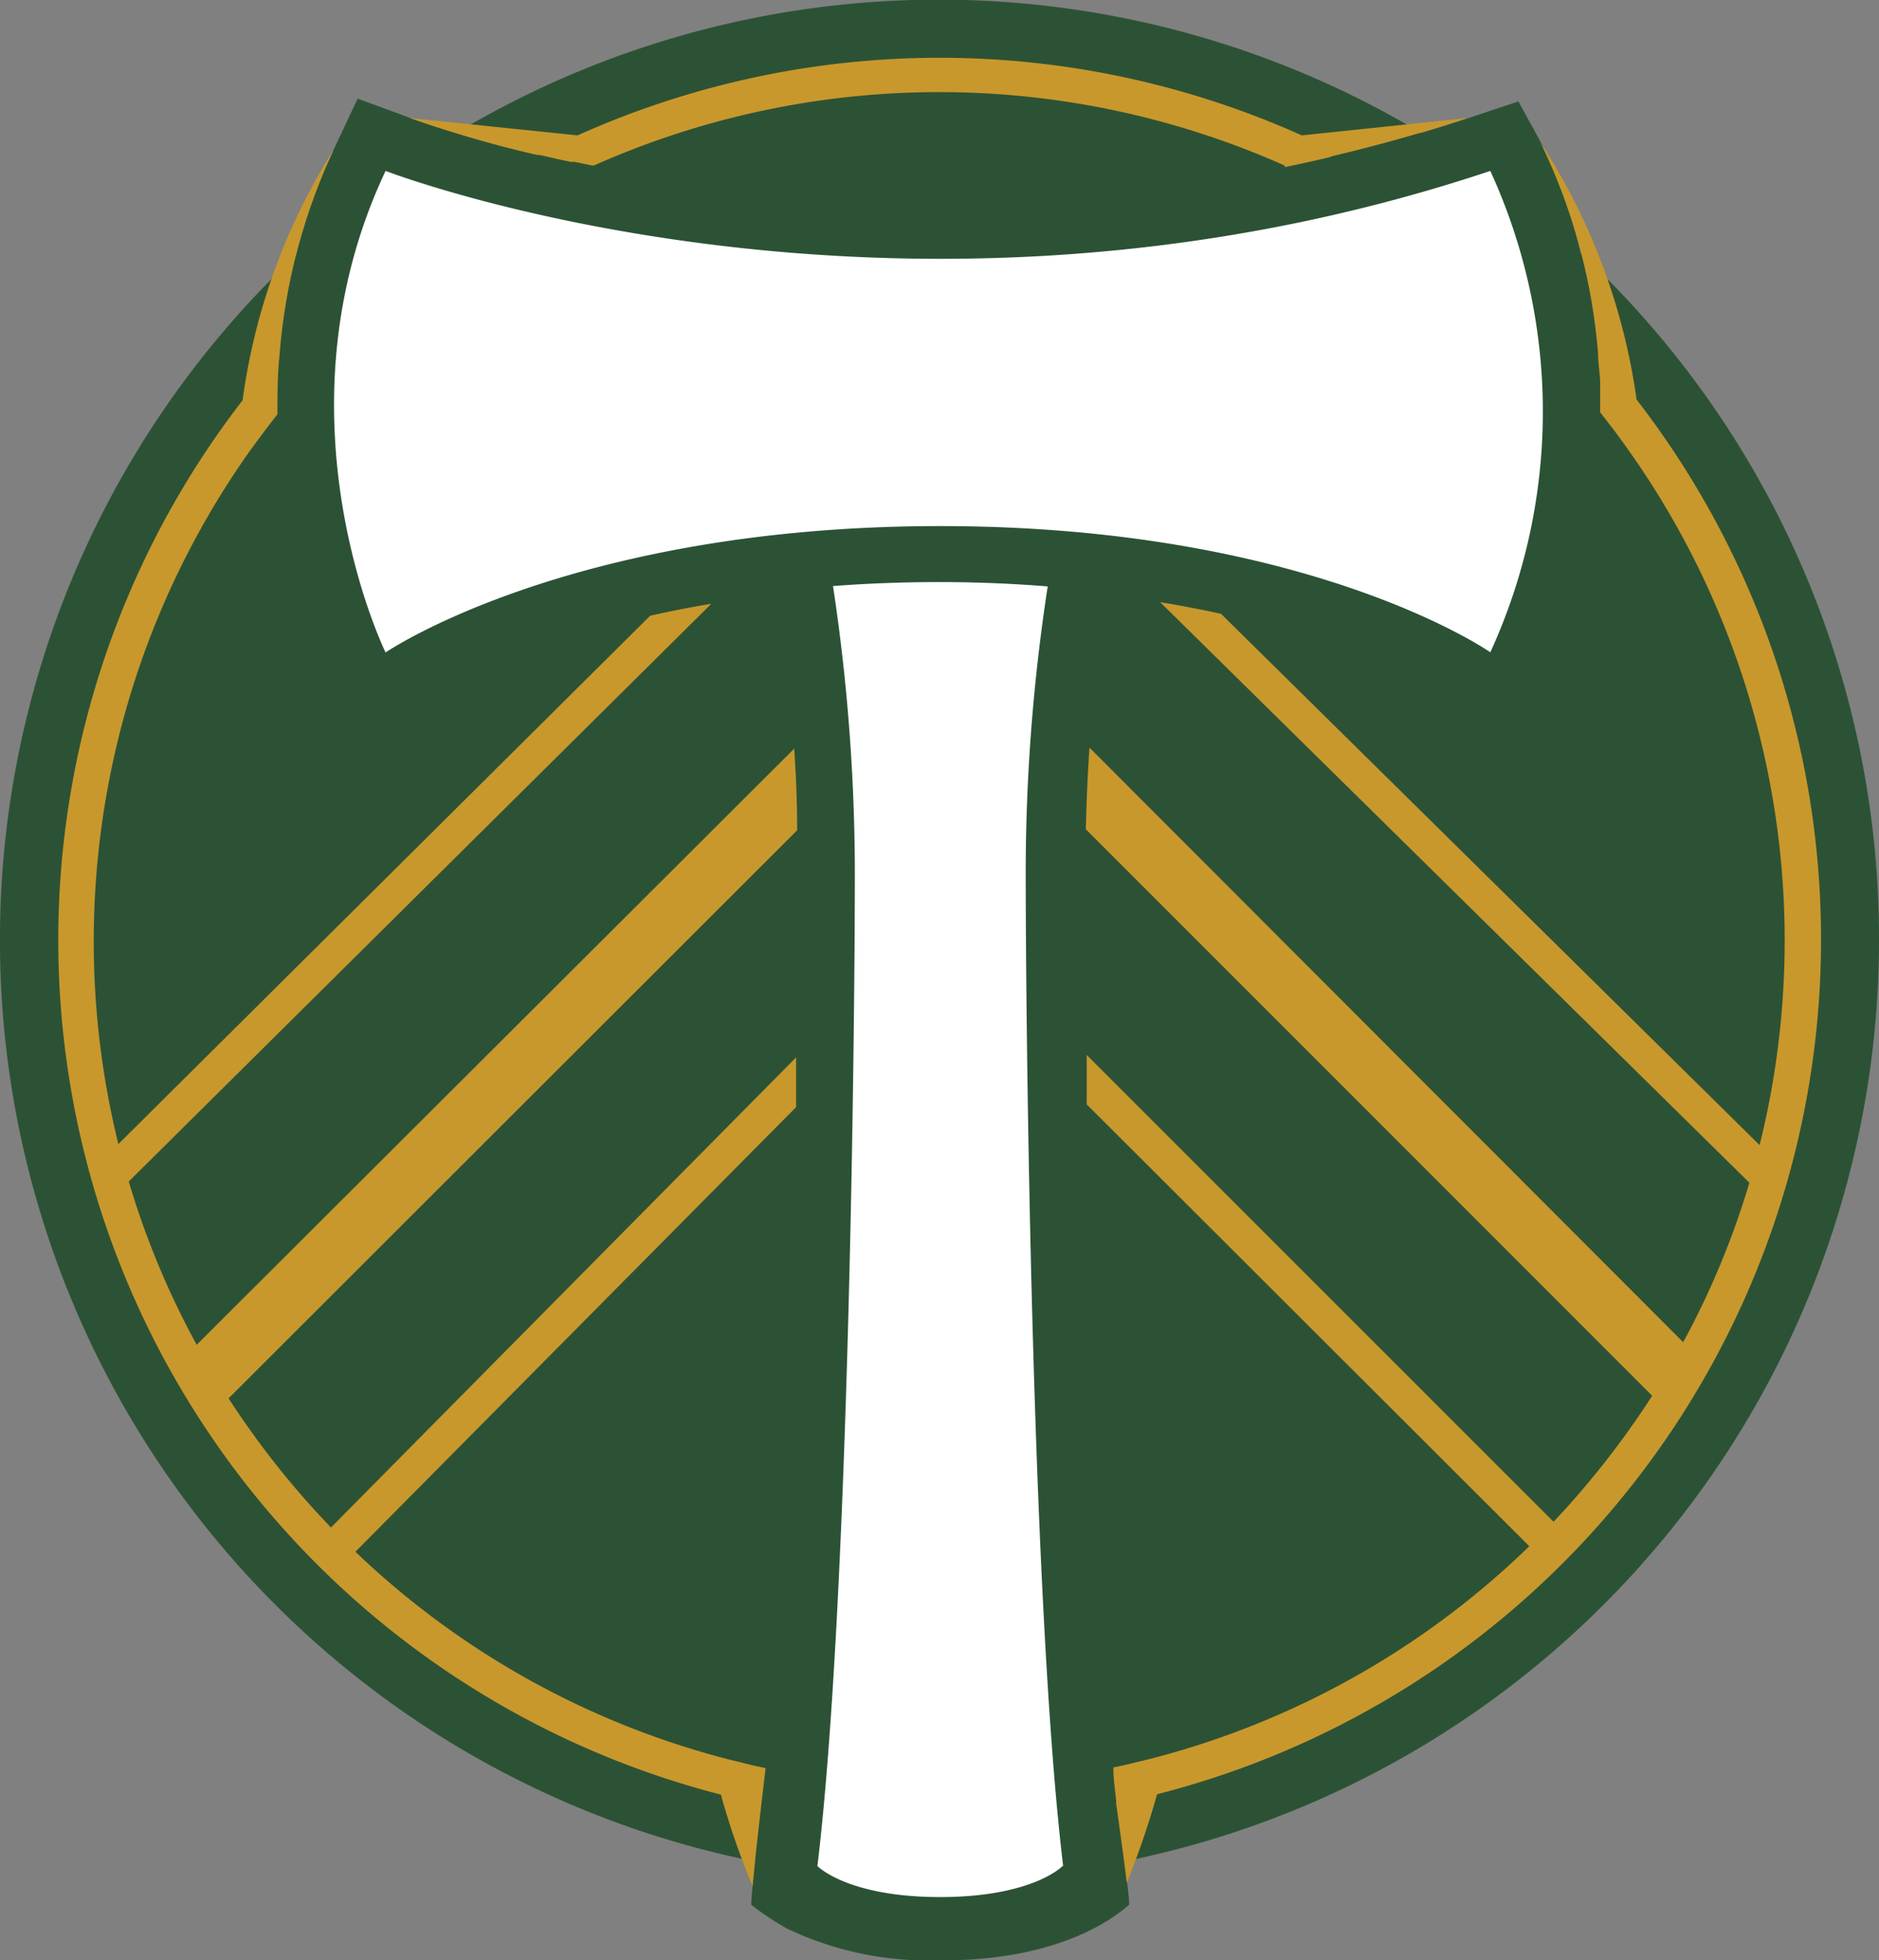 <svg xmlns="http://www.w3.org/2000/svg" viewBox="0 0 108.43 113.09"><rect x="0" y="0" width="108.43" height="113.09" fill="#808080" stroke="none"/><defs><style>.cls-1{fill:#2c5235;}.cls-2{fill:#c8982c;}.cls-3{fill:#fff;}</style></defs><title>POR</title><g id="Layer_2" data-name="Layer 2"><g id="Layer_1-2" data-name="Layer 1"><path class="cls-1" d="M108.43,54.22A54,54,0,0,0,91.22,14.61,30.09,30.09,0,0,0,89,8.36L87.62,5.85l-2.69.9c-1,.33-1.94.63-2.92.92a54.24,54.24,0,0,0-55.68,0c-1.76-.52-2.74-.89-2.78-.91L20.64,5.69,19.31,8.51a34.17,34.17,0,0,0-2.23,6.21,54.22,54.22,0,0,0,26.49,92.67c-.13,1.23-.21,2.09-.22,2.49a15.37,15.37,0,0,0,2.07,1.38,18.92,18.92,0,0,0,8.69,1.83h.29c6.61,0,9.81-2.36,10.76-3.21,0-.39-.11-1.25-.27-2.5A54.22,54.22,0,0,0,108.43,54.22Z"/><path class="cls-2" d="M94.44,23.05A36.3,36.3,0,0,0,88.86,8.17l.1.19a34.07,34.07,0,0,1,3.26,12.06c0,.51.09,1,.12,1.57v.09c0,.56,0,1.13,0,1.71v0c.59.74,1.16,1.5,1.7,2.27a48.89,48.89,0,0,1,7.5,40L70.46,35.41c-1.1-.24-2.27-.47-3.51-.67l34,33.49a47.7,47.7,0,0,1-3.82,9.2L62.87,43.13c-.1,1.44-.17,3-.21,4.71L95.34,80.52a50.09,50.09,0,0,1-5.69,7.27L62.71,60.86c0,.92,0,1.87,0,2.85L88.25,89.2a48.72,48.72,0,0,1-20.88,12c-.45.13-.91.25-1.37.36l-.34.08c-.47.12-.94.23-1.41.32h0v.1c0,.63.11,1.26.16,1.85l0,.14c.28,2,.49,3.52.61,4.56a46.87,46.87,0,0,0,1.75-5.1A50.89,50.89,0,0,0,94.44,23.05ZM45.83,43.19,11.35,77.58a48.23,48.23,0,0,1-3.92-9.42L41.05,34.83c-1.25.21-2.42.44-3.53.69L6.83,66a48.92,48.92,0,0,1,7.49-39.85c.55-.76,1.11-1.51,1.69-2.25v-.05c0-1.08,0-2.19.12-3.34h0A34.17,34.17,0,0,1,19.26,8.63,36,36,0,0,0,14,23.09,50.9,50.9,0,0,0,41.6,103.53a43.81,43.81,0,0,0,1.83,5.28c.12-1.37.39-3.75.75-6.81-.48-.1-1-.21-1.42-.33l-.34-.08c-.46-.11-.92-.23-1.37-.36A48.68,48.68,0,0,1,20.51,89.52L45.94,63.87c0-1,0-1.94,0-2.87L19.1,88.12a49.48,49.48,0,0,1-5.91-7.45L46,47.9C46,46.2,45.93,44.62,45.83,43.19ZM74.15,9.64h0c.84-.17,1.67-.36,2.5-.55L76.92,9l.5-.12h0c2.46-.6,4.88-1.28,7.27-2.07l-9.57,1a51,51,0,0,0-41.79,0l-9.67-1A66.51,66.51,0,0,0,31,8.94h0l.14,0,.79.18.25.06.77.16.22,0,1,.21h0l.1,0a49,49,0,0,1,39.86,0Z"/><path class="cls-3" d="M86,9.86c-34.19,11.41-63.75,0-63.75,0-6.69,14.17,0,27.78,0,27.78s10.64-7.29,32-7.29S86,37.63,86,37.63A33.31,33.31,0,0,0,86,9.86ZM61.35,107.65c-1.8-15-2.16-48-2.16-57.36a108.66,108.66,0,0,1,1.27-16.46c-2-.16-4.05-.25-6.24-.25s-4.2.08-6.15.23a111.3,111.3,0,0,1,1.26,16.48c0,9.35-.35,42.37-2.16,57.36h0s1.72,1.79,7.08,1.79h0c5.36,0,7.07-1.79,7.07-1.79Z"/></g></g></svg>